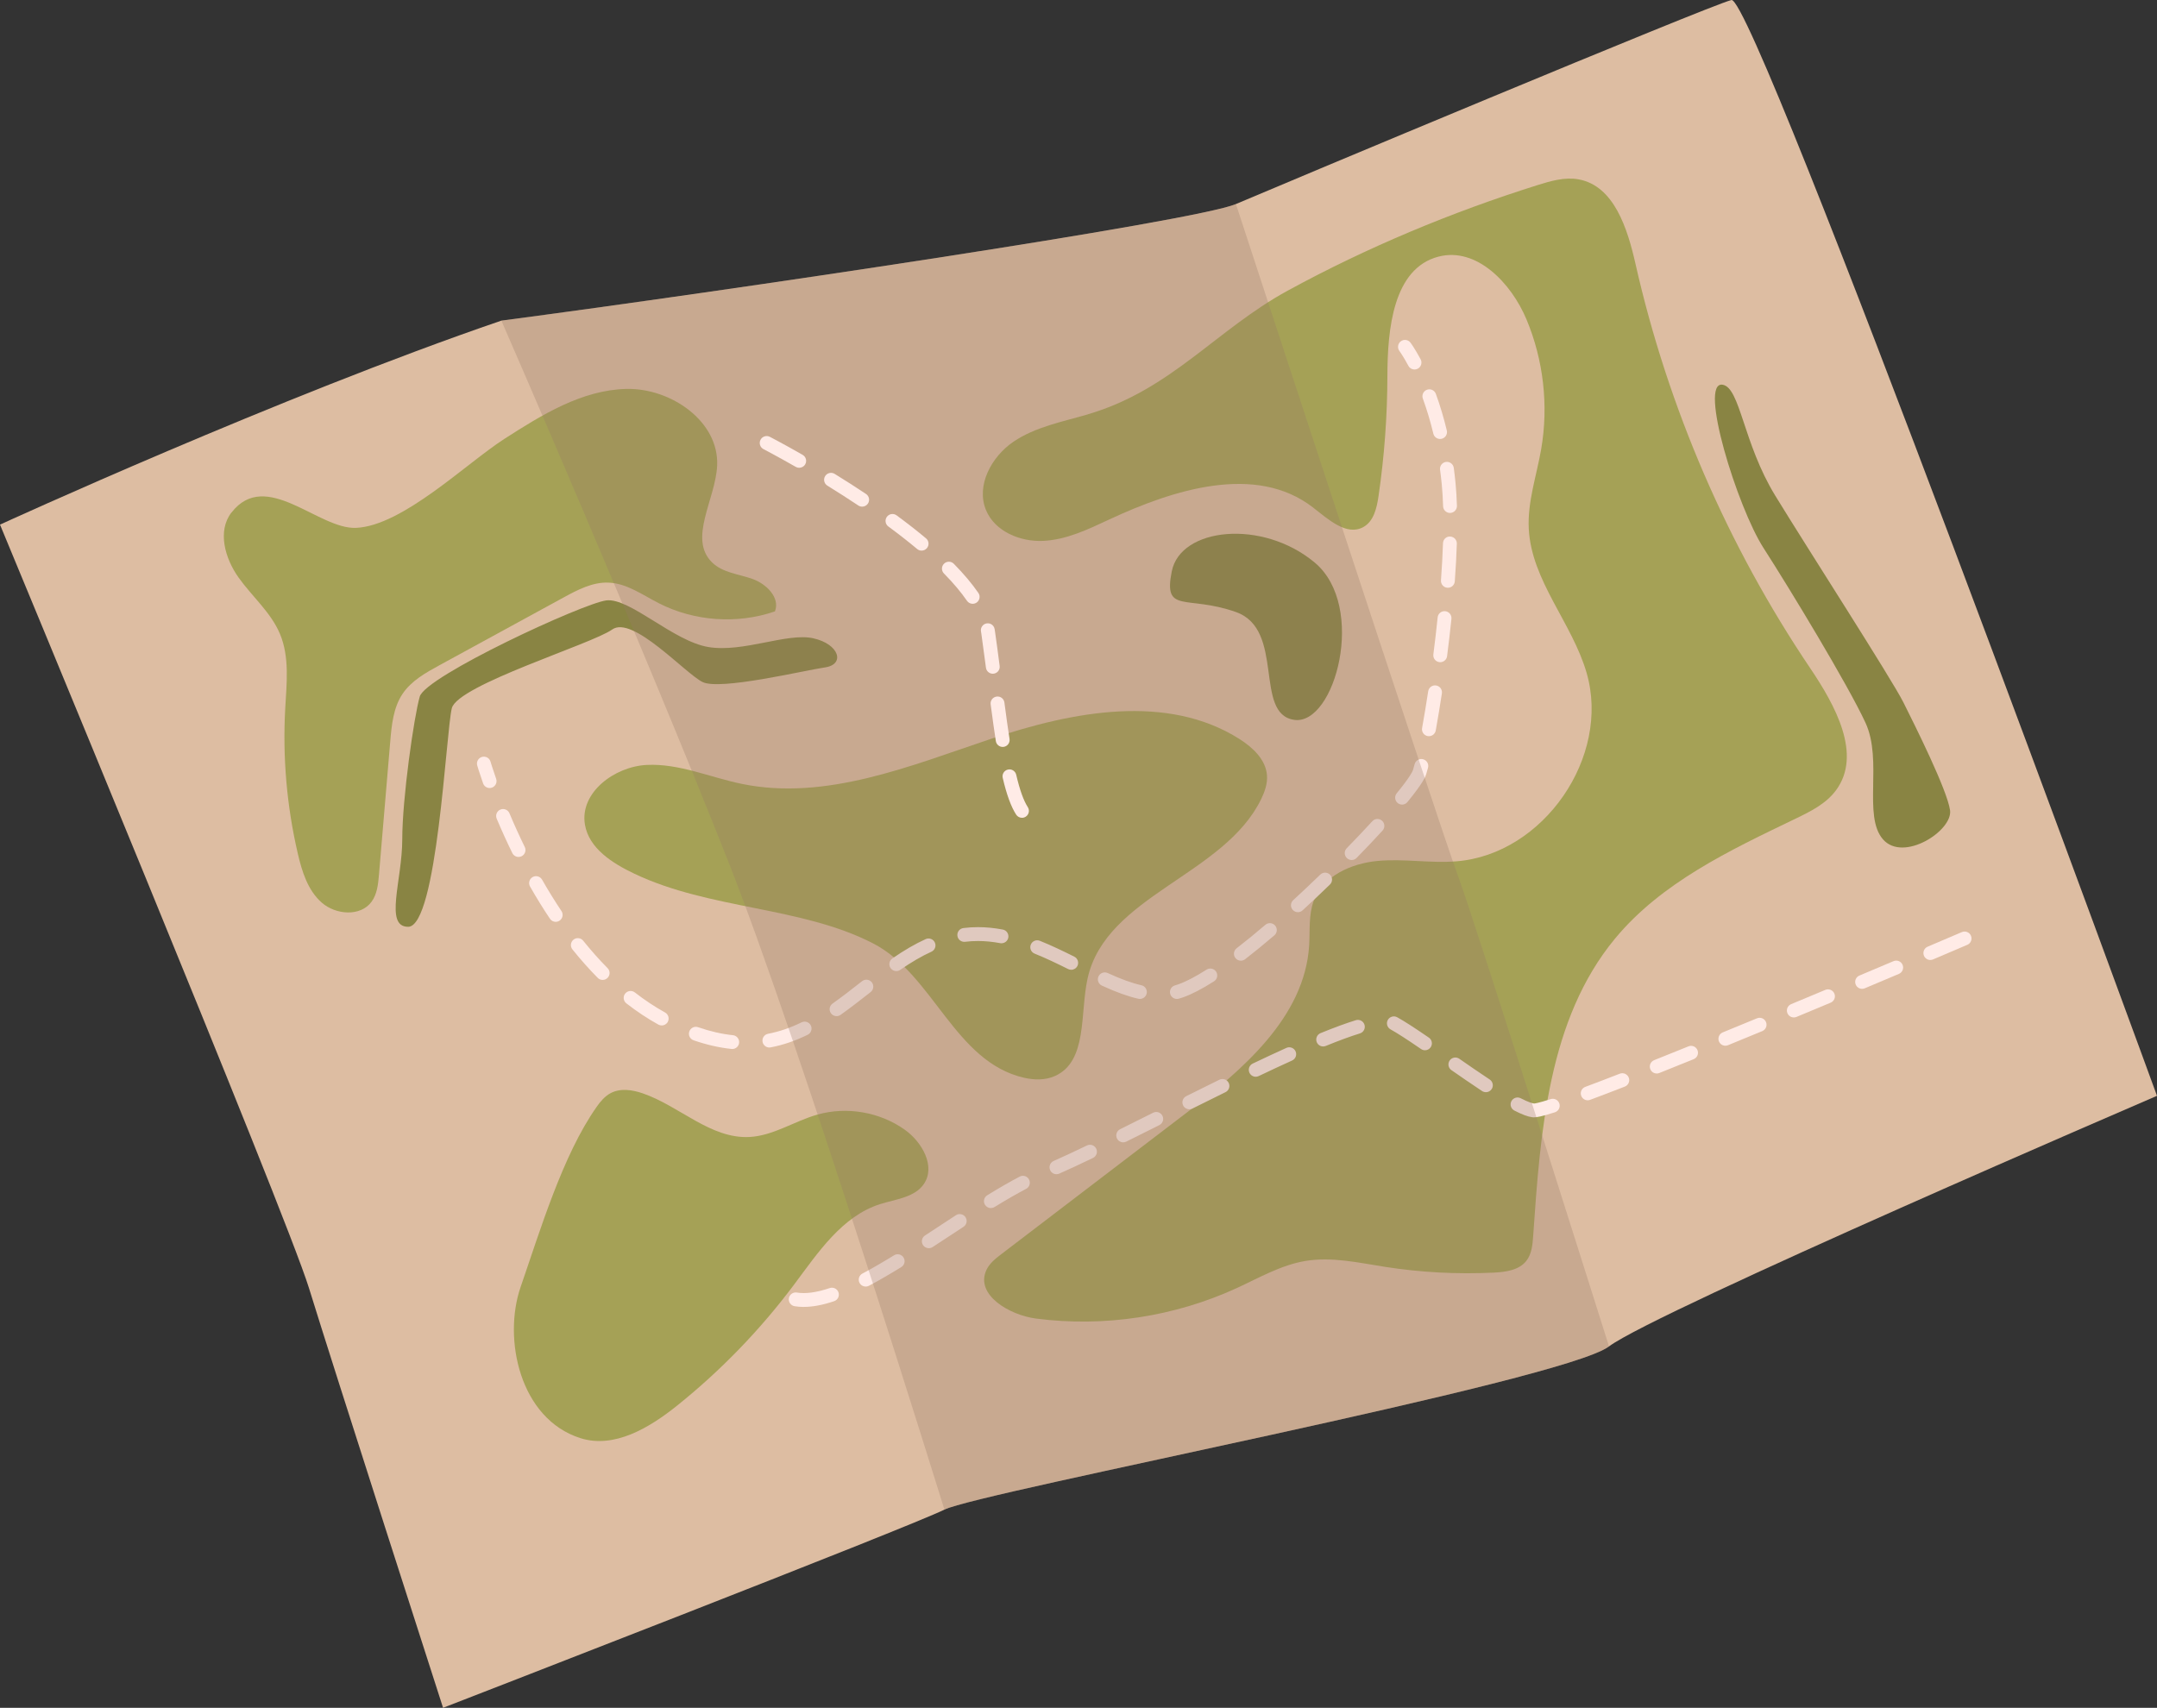 <svg id="_лой_2" xmlns="http://www.w3.org/2000/svg" width="1080" height="855.26" viewBox="0 0 1080 855.26"><rect x="0" y="0" width="1080" height="855.26" fill="#333333" stroke="none"/><g id="Tourism05_573921992"><g id="Tourism05_573921992-2"><path d="M1080 548.78s-251.02 107.98-274.38 125.5c-23.34 17.52-315.24 72.98-332.76 81.73-17.49 8.76-251.02 99.25-251.02 99.25.0.0-55.46-172.22-67.13-210.17C143.04 607.15.0 262.73.0 262.73c0 0 140.1-64.22 251.02-102.16 110.92-14.6 347.36-49.64 367.79-58.39C639.24 93.44 855.25 2.95 866.92.01c11.67-2.91 213.08 548.77 213.08 548.77z" fill="#ddbda2"/><path d="M586.71 286.07c-4.33 21.66 7.3 11.68 32.11 20.43 24.81 8.76 8.76 51.08 29.19 54 20.43 2.92 36.49-56.92 10.22-78.81-26.27-21.89-67.13-17.51-71.51 4.38z" fill="#898443"/><path d="M204.33 464.13c-12.03.0-2.92-23.35-2.92-43.78s5.84-61.3 8.76-71.51c2.92-10.22 81.73-46.7 93.4-48.16 11.68-1.46 33.57 20.43 51.08 23.35 17.51 2.92 39.41-7.3 52.54-4.38 13.13 2.92 16.05 13.14 5.84 14.59-10.22 1.46-52.54 11.68-61.3 7.3-8.76-4.38-35.03-33.57-45.24-26.27s-77.35 27.73-80.27 39.41c-2.92 11.68-7.3 109.46-21.89 109.46z" fill="#898443"/><path d="M115.89 256.66c-7.18 9.27-3.24 23.04 3.57 32.58 6.81 9.55 16.21 17.44 20.73 28.26 4.86 11.63 3.32 24.78 2.62 37.37-1.35 24.28.77 48.75 6.26 72.44 2.1 9.08 5.02 18.57 12.03 24.72 7.01 6.15 19.31 7.1 24.88-.37 2.86-3.84 3.37-8.89 3.77-13.66l5.64-66.65c.7-8.28 1.54-16.96 6.16-23.86 4.4-6.56 11.6-10.59 18.53-14.37 20.67-11.28 41.33-22.57 62-33.85 7.07-3.86 14.6-7.84 22.65-7.5 9.15.38 17.01 6.18 25.16 10.34 17.77 9.06 39.25 10.57 58.11 4.07 2.71-6.86-4.29-13.79-11.24-16.25-6.95-2.46-15-3.12-20.25-8.29-12.03-11.87 1.69-31.44 2.55-48.32 1.13-22.27-23.12-39.05-45.42-38.55-22.3.51-42.33 12.96-61.09 25.01-19.08 12.25-50.91 43.53-74.26 44.57-18.88.85-45.13-29.91-62.38-7.67z" fill="#a5a156"/><path d="M317.68 437.58c-10.96-5.21-22.8-12.66-24.81-24.63-2.69-16.01 14.79-29.09 31-29.88 16.21-.78 31.66 6.23 47.56 9.5 42.01 8.64 84.31-8.98 124.96-22.63 40.66-13.65 88.09-22.82 124.28.2 6.66 4.24 13.16 10.34 13.71 18.22.28 4.06-1.09 8.05-2.86 11.71-18.53 38.33-77.74 48.32-86.96 89.88-3.91 17.65.1 41.61-16.42 48.94-4.79 2.13-10.32 2.01-15.43.84-34.81-8.01-45.3-51.7-75.59-67.3-35.99-18.54-81.69-16.89-119.45-34.86z" fill="#a5a156"/><path d="M544.79 207.48c-12.79 3.74-26.31 6.25-37.34 13.72-11.03 7.48-18.86 21.93-13.77 34.24 4.42 10.7 17.12 15.99 28.68 15.43 11.56-.56 22.33-5.71 32.81-10.61 32.61-15.25 73.75-28.18 102.21-6.14 7.63 5.91 16.87 14.52 25.29 9.8 5.18-2.9 6.68-9.54 7.54-15.41 2.93-19.95 4.41-40.11 4.45-60.28.04-23.42 2.89-53.79 25.55-59.7 19.07-4.97 36.45 13.2 44.07 31.38 8.55 20.39 11.14 43.24 7.38 65.02-2.29 13.27-6.89 26.34-6.22 39.78 1.28 26.1 21.7 47.17 28.97 72.27 12.18 42.02-21.59 90.89-65.2 94.37-13.16 1.05-26.43-1.43-39.57-.18-13.14 1.25-27.18 7.55-31.84 19.9-2.67 7.06-1.84 14.88-2.31 22.42-2.29 36.06-33.54 62.5-62.26 84.43l-91.71 70.03c-2.99 2.28-6.09 4.7-7.66 8.12-5.66 12.33 11.46 22.52 24.91 24.27 34.07 4.42 69.35-.95 100.55-15.31 11.17-5.14 22.06-11.48 34.19-13.53 13.23-2.23 26.68.85 39.93 2.93 17.95 2.81 36.18 3.78 54.33 2.9 6.01-.29 12.73-1.16 16.45-5.88 2.71-3.43 3.12-8.08 3.43-12.45 3.62-52.25 7.58-108.51 40.93-148.89 23.24-28.12 57.51-44.27 90.38-60.09 7.53-3.62 15.34-7.51 20.3-14.23 13.27-17.93-.42-42.65-12.89-61.15-41.33-61.3-71.15-130.32-87.47-202.42-4-17.69-10.72-39.23-28.59-42.41-6.83-1.21-13.79.79-20.41 2.87-43.2 13.58-85.37 31.18-125.14 52.87-35.77 19.52-58.49 49.76-1e2 61.91z" fill="#a5a156"/><path d="M402.46 654.51c-1.6.0-3.16-.12-4.62-.37-1.89-.32-3.16-2.1-2.85-3.99.32-1.89 2.1-3.16 3.99-2.85 4.36.72 9.9-.02 16.46-2.24 1.82-.61 3.78.36 4.39 2.17.61 1.81-.36 3.78-2.17 4.39-5.72 1.93-10.7 2.87-15.21 2.87zm30.98-10.2c-1.24.0-2.45-.67-3.07-1.85-.89-1.69-.25-3.79 1.45-4.68 4.67-2.47 9.84-5.46 15.82-9.14 1.63-1 3.76-.5 4.77 1.13 1.01 1.63.5 3.76-1.13 4.77-6.11 3.77-11.41 6.83-16.22 9.37-.52.27-1.07.4-1.61.4zm31.61-19.22c-1.13.0-2.24-.55-2.91-1.57-1.05-1.6-.6-3.75 1.01-4.8 2.43-1.59 4.86-3.19 7.3-4.79 2.73-1.79 5.45-3.59 8.18-5.36 1.6-1.05 3.75-.59 4.8 1.01 1.05 1.6.59 3.75-1.01 4.8-2.72 1.77-5.44 3.56-8.16 5.35-2.44 1.61-4.88 3.21-7.32 4.8-.58.38-1.24.56-1.89.56zm31.08-20.09c-1.17.0-2.3-.59-2.96-1.65-1-1.63-.49-3.77 1.14-4.77 6.07-3.73 11.38-6.78 16.24-9.34 1.7-.9 3.79-.24 4.68 1.45.89 1.69.24 3.79-1.45 4.68-4.72 2.48-9.9 5.46-15.84 9.11-.57.35-1.19.51-1.81.51zm32.83-16.96c-1.33.0-2.6-.77-3.17-2.07-.77-1.75.02-3.8 1.77-4.57 4.59-2.02 10.05-4.56 16.69-7.76 1.72-.83 3.79-.11 4.63 1.62.83 1.72.11 3.8-1.62 4.63-6.71 3.24-12.24 5.81-16.9 7.86-.46.2-.93.29-1.4.29zm33.42-15.96c-1.27.0-2.5-.7-3.11-1.92-.85-1.71-.15-3.79 1.56-4.65 5.33-2.65 10.88-5.43 16.55-8.27 1.71-.86 3.79-.16 4.65 1.55.86 1.71.16 3.79-1.55 4.65-5.68 2.85-11.23 5.63-16.57 8.28-.5.25-1.02.36-1.54.36zm205.61-12.52c-.29.0-.54-.02-.77-.05-2.23-.28-5.09-1.35-8.99-3.35-1.7-.88-2.37-2.97-1.49-4.67.88-1.7 2.97-2.37 4.67-1.49 4.01 2.07 5.91 2.54 6.69 2.64.16.0 1.8-.11 8.31-2.21 1.83-.58 3.77.42 4.36 2.24.59 1.82-.42 3.77-2.24 4.36-6.98 2.24-9.29 2.53-10.53 2.53zm-172.5-4.04c-1.27.0-2.5-.7-3.1-1.92-.85-1.71-.16-3.8 1.55-4.65 5.52-2.76 11.08-5.52 16.61-8.23 1.72-.84 3.8-.13 4.64 1.58.84 1.72.13 3.8-1.58 4.64-5.51 2.71-11.06 5.46-16.57 8.21-.5.25-1.03.37-1.55.37zm199.47-4.5c-1.41.0-2.73-.86-3.25-2.26-.67-1.79.24-3.79 2.04-4.46 5.07-1.89 10.88-4.11 17.27-6.6 1.79-.69 3.79.19 4.49 1.97.7 1.78-.19 3.79-1.97 4.49-6.42 2.5-12.26 4.73-17.37 6.63-.4.15-.81.22-1.21.22zm-50.98-4.06c-.66.0-1.32-.19-1.91-.57-5.14-3.4-10.65-7.21-15.36-10.48-1.57-1.09-1.96-3.25-.87-4.82 1.09-1.57 3.25-1.96 4.82-.87 4.68 3.25 10.14 7.03 15.23 10.39 1.6 1.06 2.04 3.21.98 4.8-.67 1.01-1.77 1.56-2.9 1.56zm-115.25-7.73c-1.29.0-2.54-.73-3.13-1.98-.82-1.73-.09-3.8 1.64-4.62 6.19-2.95 11.69-5.52 16.85-7.85 1.74-.79 3.8-.02 4.59 1.73.79 1.74.01 3.8-1.73 4.59-5.11 2.31-10.58 4.86-16.72 7.79-.48.23-.99.34-1.49.34zm200.79-1.63c-1.38.0-2.68-.82-3.22-2.18-.71-1.78.16-3.79 1.93-4.5 5.55-2.22 11.31-4.53 17.18-6.91 1.78-.73 3.8.14 4.51 1.91.72 1.77-.14 3.79-1.91 4.51-5.88 2.39-11.65 4.7-17.21 6.93-.42.17-.86.25-1.28.25zm-116.05-11.64c-.68.0-1.36-.2-1.96-.61-7.22-4.96-11.94-7.99-15.29-9.85-1.67-.93-2.28-3.04-1.35-4.71.93-1.67 3.04-2.28 4.71-1.35 3.55 1.97 8.44 5.11 15.85 10.2 1.58 1.08 1.98 3.24.9 4.82-.67.98-1.76 1.51-2.86 1.51zm-50.97-1.9c-1.37.0-2.66-.81-3.21-2.15-.72-1.77.13-3.8 1.9-4.52 6.8-2.78 12.75-4.96 17.67-6.48 1.83-.57 3.77.46 4.33 2.29.56 1.83-.46 3.77-2.29 4.33-4.73 1.46-10.48 3.57-17.09 6.27-.43.18-.87.26-1.31.26zm201.38-.37c-1.37.0-2.66-.81-3.21-2.15-.73-1.77.12-3.79 1.89-4.52 5.69-2.33 11.42-4.69 17.14-7.05 1.77-.73 3.8.11 4.53 1.88.73 1.77-.11 3.8-1.88 4.53-5.72 2.36-11.46 4.73-17.16 7.06-.43.18-.87.26-1.31.26zm34.27-14.16c-1.36.0-2.65-.8-3.2-2.13-.74-1.77.1-3.8 1.87-4.53 5.82-2.42 11.54-4.81 17.1-7.14 1.77-.74 3.79.09 4.54 1.86.74 1.77-.09 3.8-1.86 4.54-5.56 2.33-11.29 4.72-17.11 7.14-.44.18-.89.27-1.33.27zm34.2-14.32c-1.35.0-2.64-.8-3.2-2.12-.74-1.77.08-3.8 1.85-4.54 6.06-2.55 11.79-4.97 17.07-7.21 1.77-.74 3.8.08 4.54 1.84.75 1.76-.08 3.8-1.84 4.54-5.28 2.24-11.02 4.66-17.08 7.21-.44.18-.9.27-1.34.27zm34.16-14.45c-1.35.0-2.63-.79-3.19-2.11-.75-1.76.07-3.8 1.83-4.55 10.68-4.54 17.13-7.31 17.14-7.31 1.77-.75 3.8.06 4.55 1.82.75 1.76-.06 3.8-1.82 4.55.0.0-6.46 2.77-17.15 7.31-.44.19-.9.28-1.36.28z" fill="#ffebe6"/><path d="M298.66 554.41c1.93-2.75 4.15-5.43 7.12-6.99 4.9-2.58 10.91-1.66 16.14.16 18.37 6.36 33.9 22.81 53.31 21.82 11.98-.62 22.49-7.94 34.03-11.21 14.73-4.17 31.3-1.31 43.77 7.58 8.67 6.17 15.54 18.32 9.57 27.13-4.63 6.83-14.11 7.62-21.98 10.13-19.08 6.08-31.07 24.31-43.06 40.34-16.88 22.57-36.63 42.99-58.62 60.62-13.84 11.09-31.44 21.6-48.35 16.22-30.32-9.64-38.92-49.72-29.88-75.8 9.62-27.78 21.02-65.96 37.96-89.99z" fill="#a5a156"/><g><path d="M245.16 394.64c-1.43.0-2.77-.89-3.27-2.32-1.95-5.54-2.9-8.82-2.94-8.96-.53-1.84.52-3.76 2.36-4.29 1.83-.53 3.76.52 4.29 2.36.0.03.95 3.25 2.82 8.59.63 1.81-.32 3.79-2.12 4.42-.38.13-.77.2-1.15.2z" fill="#ffebe6"/><path d="M366.61 525.33c-.12.0-.24.0-.36-.02-6.1-.63-12.49-2.1-18.98-4.34-1.81-.63-2.77-2.6-2.14-4.41.63-1.81 2.61-2.77 4.41-2.14 6 2.08 11.86 3.42 17.44 4 1.9.2 3.29 1.9 3.09 3.81-.18 1.78-1.69 3.11-3.44 3.11zm18.61-.74c-1.63.0-3.08-1.16-3.4-2.82-.36-1.88.87-3.7 2.75-4.06 5.59-1.07 11.08-2.94 16.78-5.73 1.72-.84 3.8-.13 4.64 1.59.84 1.72.13 3.8-1.59 4.64-6.26 3.06-12.32 5.13-18.52 6.31-.22.04-.44.06-.65.06zm-53.91-11.05c-.57.0-1.14-.14-1.67-.43-5.44-3.01-10.83-6.59-16.03-10.64-1.51-1.18-1.78-3.36-.61-4.86 1.18-1.51 3.36-1.78 4.86-.61 4.92 3.83 10.01 7.21 15.13 10.05 1.68.93 2.28 3.04 1.36 4.71-.63 1.14-1.82 1.79-3.04 1.79zm87.55-4.67c-1.09.0-2.16-.51-2.83-1.46-1.11-1.56-.73-3.73.83-4.83 4.78-3.38 9.54-7.1 14.14-10.71l.65-.51c1.51-1.18 3.69-.91 4.87.59 1.18 1.51.91 3.69-.59 4.87l-.65.51c-4.67 3.65-9.49 7.43-14.41 10.91-.61.43-1.31.64-2 .64zm151.89-8.6c-.26.0-.52-.03-.78-.09-5.29-1.21-11.09-3.3-18.25-6.59-1.74-.8-2.5-2.86-1.71-4.6.8-1.74 2.86-2.51 4.6-1.71 6.72 3.08 12.09 5.03 16.91 6.13 1.87.43 3.03 2.29 2.61 4.15-.37 1.61-1.8 2.69-3.38 2.69zm18.51.0c-1.51.0-2.91-1-3.34-2.53-.52-1.84.56-3.76 2.4-4.27.54-.15 1.08-.32 1.61-.51 3.85-1.34 8.63-3.82 14.21-7.38 1.62-1.03 3.76-.55 4.79 1.06 1.03 1.61.55 3.76-1.06 4.79-6.03 3.84-11.3 6.56-15.65 8.08-.67.23-1.34.44-2.02.63-.31.09-.63.13-.94.13zm-287.51-9.53c-.89.0-1.79-.34-2.46-1.03-4.32-4.36-8.58-9.16-12.68-14.26-1.2-1.49-.96-3.67.53-4.87 1.49-1.2 3.68-.96 4.87.53 3.95 4.91 8.05 9.53 12.2 13.72 1.35 1.36 1.34 3.56-.02 4.9-.68.67-1.56 1-2.44 1zm147.02-4.43c-1.1.0-2.18-.52-2.86-1.5-1.09-1.58-.69-3.73.88-4.82 5.97-4.13 11.44-7.3 16.7-9.69 1.74-.8 3.8-.02 4.59 1.72.79 1.74.02 3.8-1.72 4.59-4.89 2.22-10 5.2-15.63 9.09-.6.42-1.29.61-1.97.61zm87.58-.66c-.52.0-1.05-.12-1.55-.36-5.28-2.63-10.96-5.39-16.76-7.72-1.78-.71-2.64-2.73-1.92-4.51.71-1.77 2.73-2.64 4.51-1.92 6.02 2.42 11.86 5.25 17.27 7.95 1.71.85 2.41 2.94 1.56 4.65-.61 1.22-1.83 1.92-3.1 1.92zm84.94-4.55c-1.04.0-2.06-.46-2.74-1.35-1.17-1.51-.89-3.69.62-4.86 4.5-3.48 9.35-7.43 14.4-11.75 1.46-1.25 3.64-1.07 4.89.38 1.24 1.46 1.07 3.64-.38 4.89-5.14 4.39-10.07 8.42-14.67 11.97-.63.49-1.38.72-2.12.72zm-119.84-8.71c-.21.0-.43-.02-.65-.06-3.8-.72-7.54-1.08-11.11-1.08h-.04c-2.16.0-4.31.13-6.41.39-1.93.23-3.63-1.11-3.87-3.01-.24-1.9 1.11-3.63 3.01-3.87 2.38-.3 4.82-.45 7.26-.45h.05c3.99.0 8.16.4 12.39 1.2 1.88.35 3.12 2.17 2.77 4.05-.31 1.66-1.77 2.82-3.4 2.82zm-223.2-10.74c-1.12.0-2.21-.54-2.88-1.54-3.42-5.09-6.78-10.53-9.98-16.15-.95-1.66-.37-3.78 1.29-4.73 1.66-.95 3.78-.37 4.73 1.29 3.12 5.47 6.39 10.76 9.71 15.72 1.07 1.59.64 3.74-.95 4.81-.59.4-1.26.59-1.93.59zm371.6-4.84c-.94.0-1.87-.38-2.56-1.12-1.29-1.41-1.2-3.6.21-4.9 4.46-4.09 9.03-8.4 13.57-12.8 1.37-1.34 3.57-1.3 4.9.08 1.33 1.37 1.3 3.57-.08 4.9-4.59 4.45-9.2 8.8-13.71 12.94-.67.61-1.51.91-2.34.91zm26.92-26.12c-.87.0-1.75-.33-2.42-.99-1.37-1.34-1.4-3.53-.06-4.9 4.53-4.64 8.85-9.2 12.83-13.54 1.29-1.41 3.48-1.51 4.9-.22 1.41 1.29 1.51 3.48.22 4.9-4.03 4.4-8.39 9.01-12.98 13.7-.68.7-1.58 1.05-2.48 1.05zm-417.13-1.54c-1.28.0-2.51-.71-3.12-1.94-2.74-5.6-5.38-11.4-7.83-17.24-.74-1.76.09-3.8 1.85-4.54 1.76-.74 3.8.09 4.54 1.85 2.4 5.72 4.98 11.4 7.67 16.88.84 1.72.13 3.8-1.59 4.64-.49.24-1.01.35-1.52.35zm442.37-26.22c-.77.0-1.55-.26-2.19-.78-1.48-1.21-1.7-3.4-.49-4.88 6.67-8.16 7.91-10.93 8.12-11.59.25-.74.53-1.73.84-2.96.47-1.86 2.36-2.98 4.22-2.5 1.86.47 2.98 2.36 2.5 4.22-.36 1.41-.69 2.56-.98 3.44-.33.99-1.34 4.01-9.34 13.79-.69.84-1.68 1.27-2.68 1.27zm13.44-34.25c-.2.0-.41-.02-.62-.06-1.88-.34-3.13-2.14-2.79-4.03 1.04-5.78 2.07-11.97 3.05-18.4.29-1.89 2.05-3.21 3.95-2.91 1.89.29 3.19 2.05 2.91 3.95-.99 6.49-2.02 12.74-3.08 18.59-.3 1.68-1.76 2.85-3.41 2.85zm5.67-37.06c-.15.0-.3.0-.45-.03-1.9-.24-3.24-1.98-2.99-3.88.81-6.27 1.53-12.51 2.15-18.53.2-1.9 1.87-3.3 3.81-3.09 1.9.2 3.29 1.9 3.09 3.81-.63 6.08-1.36 12.37-2.18 18.7-.22 1.75-1.72 3.02-3.43 3.02zm3.83-37.29c-.08.0-.17.0-.26.0-1.91-.14-3.34-1.8-3.2-3.71.48-6.54.82-12.79 1.01-18.57.06-1.91 1.62-3.48 3.58-3.35 1.91.06 3.41 1.66 3.35 3.58-.19 5.88-.53 12.22-1.02 18.85-.13 1.82-1.65 3.21-3.45 3.21zm1.07-37.45c-1.86.0-3.4-1.48-3.46-3.36-.13-3.93-.35-7.61-.67-10.91-.24-2.46-.53-4.95-.86-7.39-.25-1.9 1.08-3.64 2.97-3.9 1.89-.24 3.64 1.08 3.9 2.97.34 2.53.64 5.1.88 7.65.34 3.45.57 7.27.7 11.35.06 1.91-1.44 3.51-3.35 3.58-.04.0-.08.0-.11.0zm-4.98-37.05c-1.57.0-2.99-1.07-3.37-2.66-1.46-6.08-3.22-11.98-5.25-17.55-.66-1.8.27-3.79 2.07-4.44 1.79-.66 3.79.27 4.44 2.07 2.12 5.82 3.96 11.98 5.48 18.31.45 1.86-.7 3.73-2.56 4.18-.27.06-.54.09-.81.09z" fill="#ffebe6"/><path d="M708.25 185.05c-1.24.0-2.44-.66-3.06-1.83-2.62-4.89-4.49-7.42-4.51-7.45-1.14-1.53-.83-3.7.7-4.85 1.53-1.15 3.7-.84 4.85.69.09.12 2.18 2.92 5.07 8.33.9 1.69.27 3.79-1.42 4.69-.52.28-1.08.41-1.63.41z" fill="#ffebe6"/></g><path d="M805.62 674.28c-23.34 17.52-315.24 72.98-332.76 81.73.0.0-71.96-232.72-107.98-324-43.79-110.92-113.85-271.45-113.85-271.45 110.92-14.6 347.36-49.64 367.79-58.39.0.0 102.16 312.33 110.92 335.69 8.76 23.34 75.89 236.42 75.89 236.42z" fill="#967a66" opacity=".3"/><path d="M511.7 409.55c-1.14.0-2.25-.56-2.92-1.59-2.56-3.98-4.76-10-6.72-18.4-.44-1.86.72-3.73 2.59-4.16 1.86-.44 3.73.72 4.16 2.59 1.78 7.62 3.68 12.92 5.8 16.22 1.04 1.61.57 3.75-1.04 4.79-.58.37-1.23.55-1.87.55zm-9.67-35.49c-1.68.0-3.15-1.22-3.42-2.93-.79-5.06-1.59-10.74-2.59-18.4-.25-1.9 1.09-3.64 2.99-3.89 1.91-.27 3.64 1.09 3.89 2.99 1 7.6 1.79 13.23 2.57 18.23.29 1.89-1 3.66-2.89 3.96-.18.03-.36.04-.54.04zm-4.94-36.66c-1.72.0-3.21-1.27-3.43-3.02-.73-5.67-1.5-11.42-2.32-17.17-.05-.33-.1-.65-.16-.97-.35-1.88.9-3.69 2.78-4.03 1.88-.35 3.69.9 4.03 2.78.08.42.15.84.2 1.25.83 5.77 1.59 11.56 2.33 17.25.25 1.9-1.09 3.64-2.99 3.88-.15.02-.3.03-.45.03zm-10.08-35.02c-1.1.0-2.19-.53-2.86-1.51-2.96-4.31-6.83-8.91-11.52-13.67-1.34-1.36-1.33-3.56.04-4.9 1.37-1.34 3.56-1.32 4.9.04 4.97 5.05 9.11 9.97 12.3 14.61 1.08 1.58.68 3.74-.9 4.82-.6.41-1.28.61-1.96.61zm-25.57-26.63c-.79.0-1.57-.27-2.22-.81-4.37-3.65-9.22-7.45-14.42-11.27-1.54-1.13-1.87-3.3-.74-4.85 1.13-1.54 3.31-1.87 4.85-.74 5.32 3.91 10.28 7.79 14.76 11.54 1.47 1.23 1.66 3.41.43 4.88-.68.82-1.67 1.24-2.66 1.24zm-29.76-22.02c-.66.0-1.33-.19-1.92-.58-4.94-3.3-10.16-6.64-15.49-9.93-1.63-1-2.14-3.14-1.13-4.77 1-1.63 3.14-2.14 4.77-1.13 5.41 3.33 10.69 6.72 15.7 10.06 1.59 1.06 2.02 3.22.96 4.81-.67 1-1.77 1.54-2.89 1.54zm-31.53-19.46c-.58.0-1.18-.15-1.72-.46-9.63-5.51-16.09-8.84-16.15-8.88-1.7-.87-2.37-2.96-1.5-4.67.88-1.7 2.96-2.37 4.67-1.5.06.03 6.65 3.43 16.43 9.03 1.66.95 2.24 3.07 1.29 4.73-.64 1.12-1.81 1.74-3.01 1.74z" fill="#ffebe6"/><path d="M862.54 192.67c-12.3-2.05 7.3 61.3 20.43 81.73 13.14 20.43 42.32 68.59 51.08 87.57 8.76 18.97-1.46 46.7 8.76 58.38 10.22 11.68 35.03-4.38 33.57-14.59-1.46-10.22-17.51-42.32-23.35-54-5.84-11.68-48.16-77.35-64.22-103.62-16.05-26.27-17.51-54-26.27-55.46z" fill="#898443"/></g></g></svg>